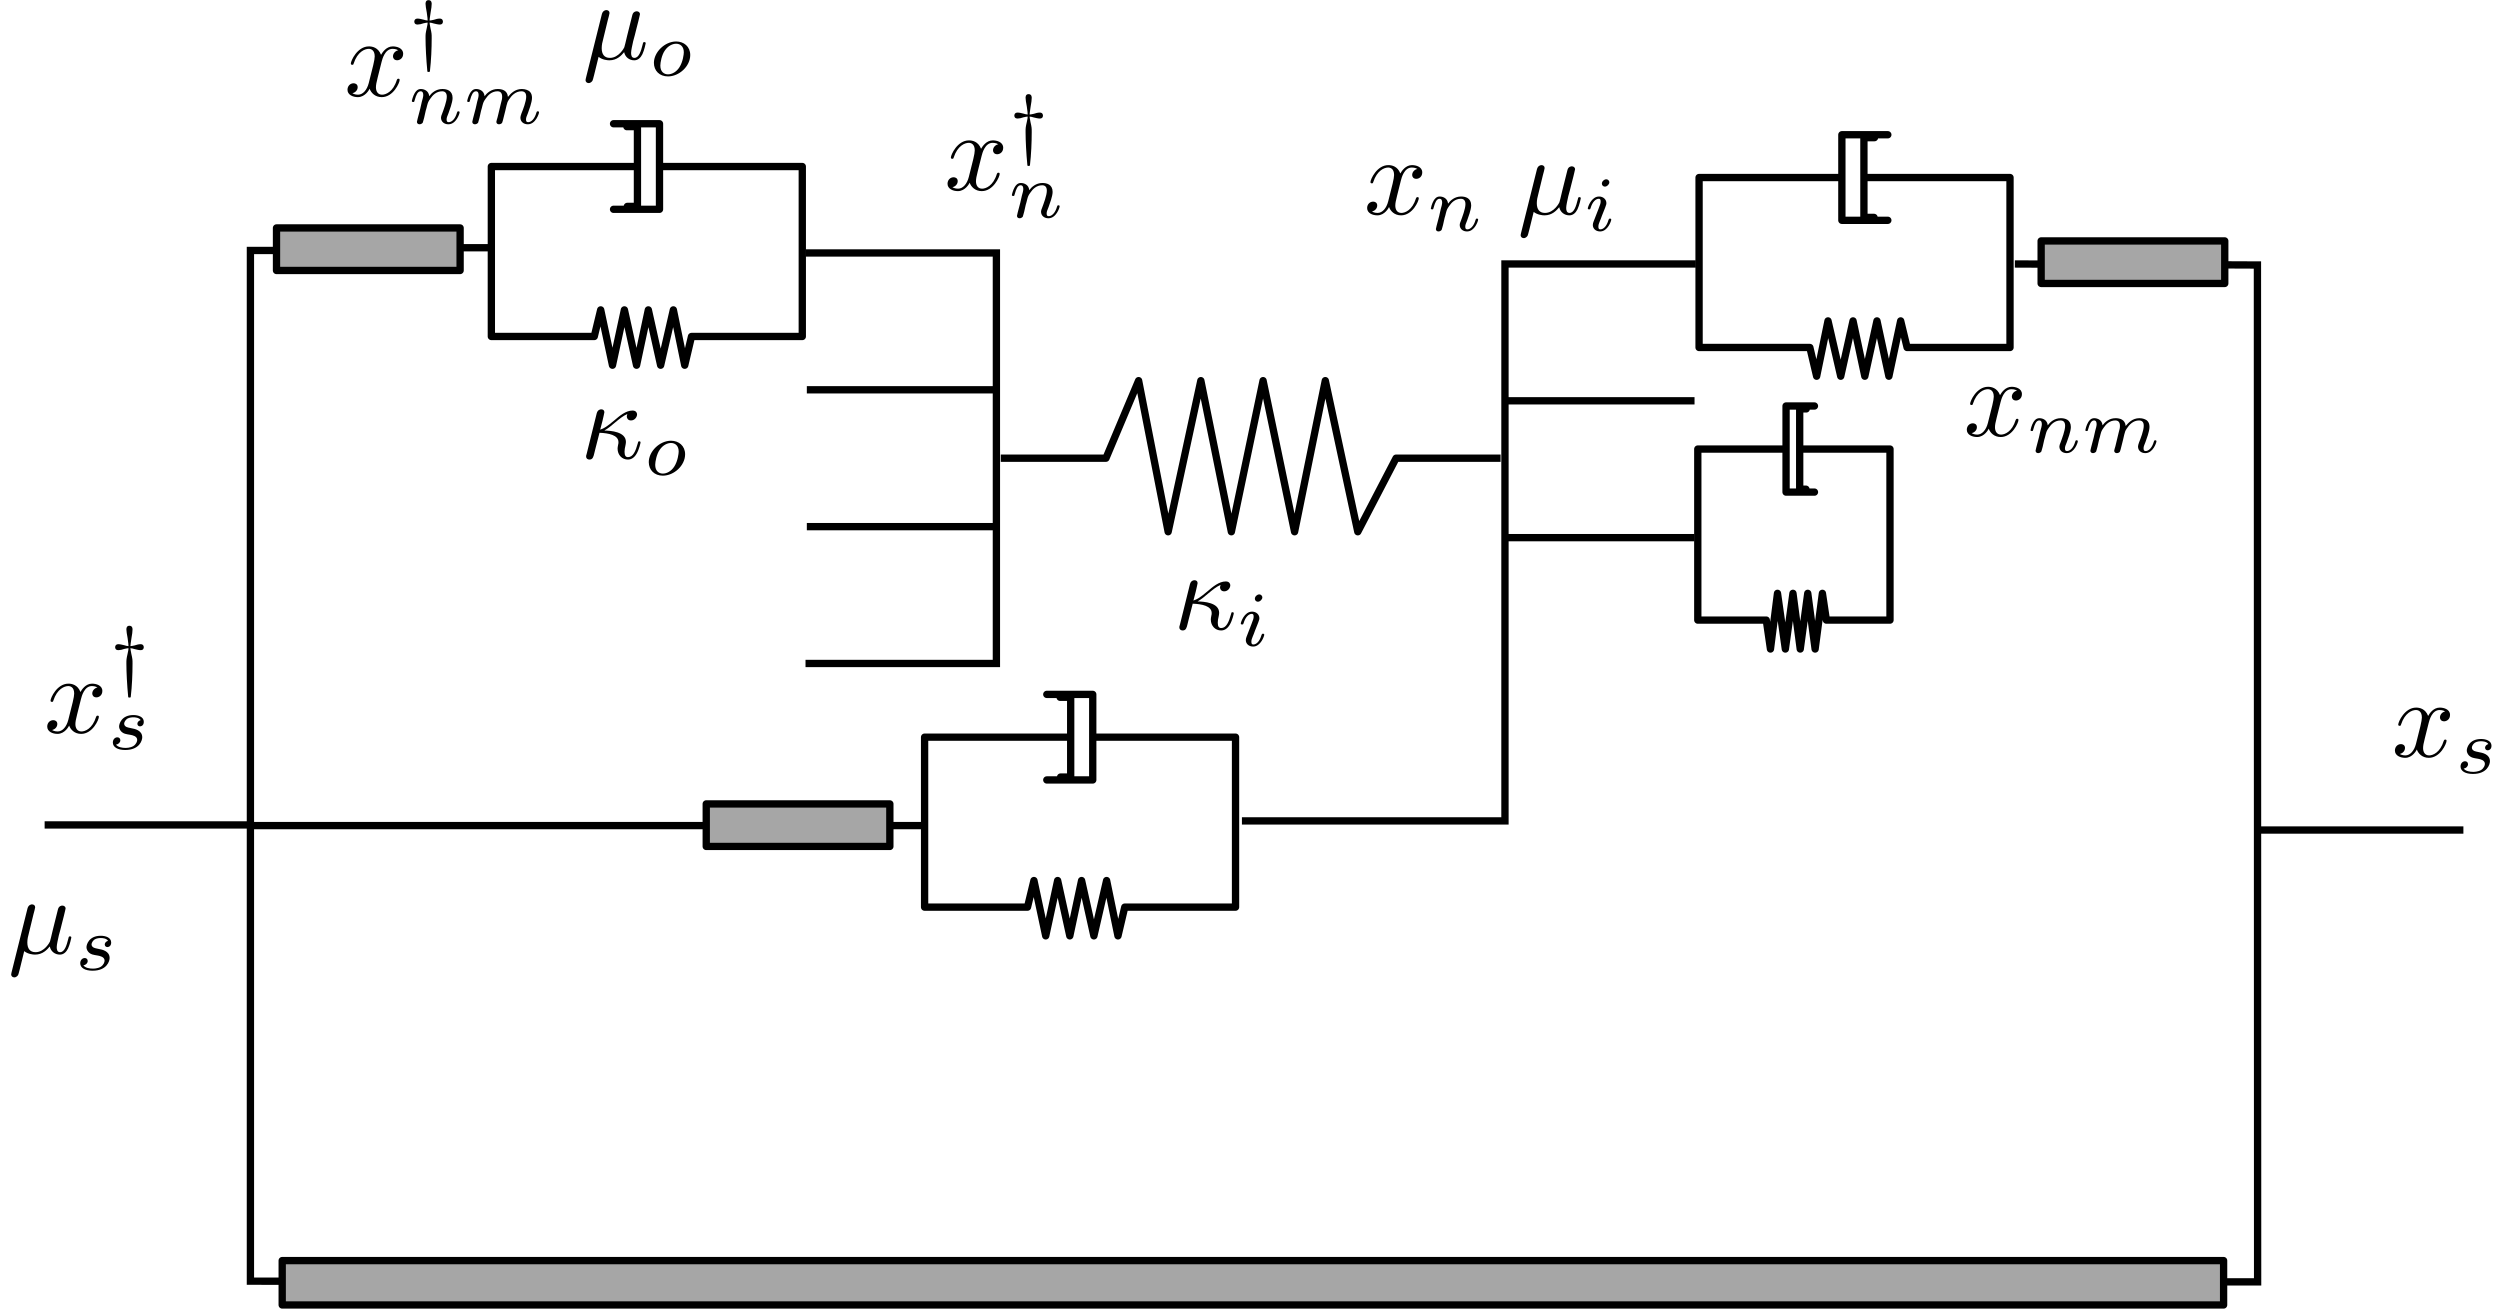 <?xml version="1.0" encoding="UTF-8" standalone="no"?>
<!-- Created with Inkscape (http://www.inkscape.org/) -->
<svg
   xmlns:ns0="http://www.iki.fi/pav/software/textext/"
   xmlns:dc="http://purl.org/dc/elements/1.1/"
   xmlns:cc="http://creativecommons.org/ns#"
   xmlns:rdf="http://www.w3.org/1999/02/22-rdf-syntax-ns#"
   xmlns:svg="http://www.w3.org/2000/svg"
   xmlns="http://www.w3.org/2000/svg"
   xmlns:xlink="http://www.w3.org/1999/xlink"
   xmlns:sodipodi="http://sodipodi.sourceforge.net/DTD/sodipodi-0.dtd"
   xmlns:inkscape="http://www.inkscape.org/namespaces/inkscape"
   width="682.943"
   height="357.485"
   id="svg2"
   sodipodi:version="0.32"
   inkscape:version="0.46"
   sodipodi:docname="model_meca.svg"
   inkscape:output_extension="org.inkscape.output.svg.inkscape"
   version="1.0"
   inkscape:export-filename="/home/guillaume/Desktop/figsd_sylvie/model_meca.png"
   inkscape:export-xdpi="300"
   inkscape:export-ydpi="300">
  <sodipodi:namedview
     id="base"
     pagecolor="#ffffff"
     bordercolor="#666666"
     borderopacity="1.0"
     inkscape:pageopacity="0.0"
     inkscape:pageshadow="2"
     inkscape:zoom="0.49497475"
     inkscape:cx="309.91559"
     inkscape:cy="224.37248"
     inkscape:document-units="px"
     inkscape:current-layer="textext-ee2df7d4-7"
     showgrid="false"
     inkscape:window-width="726"
     inkscape:window-height="680"
     inkscape:window-x="51"
     inkscape:window-y="27" />
  <defs
     id="defs4">
    <inkscape:perspective
       id="perspective10"
       inkscape:persp3d-origin="372.04724 : 350.78739 : 1"
       inkscape:vp_z="744.09448 : 526.18109 : 1"
       inkscape:vp_y="0 : 1000 : 0"
       inkscape:vp_x="0 : 526.18109 : 1"
       sodipodi:type="inkscape:persp3d" />
  </defs>
  <g
     id="layer1"
     inkscape:groupmode="layer"
     inkscape:label="Calque 1"
     transform="translate(-33.521,-8.973)">
    <path
       transform="matrix(0.789,0,0,0.789,7.519,46.522)"
       sodipodi:open="true"
       sodipodi:end="6.2849563"
       sodipodi:start="0.0017806811"
       d="M 62.857,238.815 A 13.571,13.571 0 1 1 62.857,238.815"
       sodipodi:ry="13.571428"
       sodipodi:rx="13.571428"
       sodipodi:cy="238.79076"
       sodipodi:cx="49.285713"
       id="path2383"
       style="fill:#000000;fill-opacity:1;stroke:none;stroke-width:2.533;stroke-linecap:round;stroke-linejoin:round;stroke-miterlimit:4;stroke-dasharray:none;stroke-dashoffset:0;stroke-opacity:1"
       sodipodi:type="arc" />
    <path
       id="path3155"
       d="M 45.714,234.326 L 101.429,234.326"
       style="fill:none;fill-rule:evenodd;stroke:#000000;stroke-width:2;stroke-linecap:butt;stroke-linejoin:miter;stroke-miterlimit:4;stroke-dasharray:none;stroke-opacity:1" />
    <path
       sodipodi:nodetypes="cccc"
       id="path3157"
       d="M 109.947,358.967 L 101.929,358.956 L 101.929,77.398 L 108.571,77.398"
       style="fill:none;fill-rule:evenodd;stroke:#000000;stroke-width:2;stroke-linecap:butt;stroke-linejoin:miter;stroke-miterlimit:4;stroke-dasharray:none;stroke-opacity:1" />
    <path
       sodipodi:nodetypes="cccccccccccccccccccccccc"
       d="M 213.97,54.464 L 252.688,54.464 L 252.688,100.893 L 222.424,100.893 L 220.573,108.742 L 217.466,93.628 L 213.993,108.742 L 210.63,93.628 L 207.413,108.742 L 204.092,93.628 L 200.834,108.742 L 197.616,93.628 L 195.859,100.893 L 167.748,100.893 L 167.748,54.464 L 207.368,54.464 M 201.13,42.777 L 213.679,42.777 L 213.679,66.15 L 201.13,66.15 M 204.769,43.567 L 207.655,43.567 L 207.655,65.36 L 204.894,65.36"
       style="fill:none;fill-rule:evenodd;stroke:#000000;stroke-width:2;stroke-linecap:round;stroke-linejoin:round;stroke-miterlimit:4;stroke-dasharray:none;stroke-opacity:1"
       id="path3159" />
    <path
       sodipodi:nodetypes="cccccccc"
       d="M 253.571,78.077 L 305.714,78.077 L 305.714,190.219 L 253.571,190.219 M 305.357,115.457 L 253.929,115.457 M 305.357,152.838 L 253.929,152.838"
       style="fill:none;fill-rule:evenodd;stroke:#000000;stroke-width:2;stroke-linecap:butt;stroke-linejoin:miter;stroke-miterlimit:4;stroke-dasharray:none;stroke-opacity:1"
       id="path3187" />
    <path
       sodipodi:nodetypes="cccccccccccc"
       id="path3198"
       d="M 306.911,134.14 L 335.641,134.14 L 344.562,112.958 L 352.631,154.235 L 361.563,112.958 L 369.901,154.235 L 378.563,112.958 L 387.17,154.235 L 395.564,112.958 L 404.44,154.235 L 414.893,134.14 L 443.448,134.14"
       style="fill:none;fill-rule:evenodd;stroke:#000000;stroke-width:2;stroke-linecap:butt;stroke-linejoin:round;stroke-miterlimit:4;stroke-dasharray:none;stroke-opacity:1" />
    <path
       sodipodi:nodetypes="cccccccccccccccccccccccc"
       d="M 536.387,57.47 L 497.669,57.47 L 497.669,103.9 L 527.933,103.9 L 529.784,111.749 L 532.891,96.635 L 536.364,111.749 L 539.727,96.635 L 542.944,111.749 L 546.266,96.635 L 549.523,111.749 L 552.741,96.635 L 554.498,103.9 L 582.609,103.9 L 582.609,57.47 L 542.99,57.47 M 549.228,45.784 L 536.678,45.784 L 536.678,69.157 L 549.228,69.157 M 545.588,46.574 L 542.702,46.574 L 542.702,68.367 L 545.463,68.367"
       style="fill:none;fill-rule:evenodd;stroke:#000000;stroke-width:2;stroke-linecap:round;stroke-linejoin:round;stroke-miterlimit:4;stroke-dasharray:none;stroke-opacity:1"
       id="path3200" />
    <path
       sodipodi:nodetypes="cccccccc"
       d="M 496.786,81.083 L 444.643,81.083 L 444.643,233.226 L 372.786,233.226 M 445,118.464 L 496.429,118.464 M 445,155.845 L 496.429,155.845"
       style="fill:none;fill-rule:evenodd;stroke:#000000;stroke-width:2;stroke-linecap:butt;stroke-linejoin:miter;stroke-miterlimit:4;stroke-dasharray:none;stroke-opacity:1"
       id="path3204" />
    <path
       sodipodi:nodetypes="cccccccccccccccccccccccc"
       d="M 332.323,210.352 L 371.041,210.352 L 371.041,256.781 L 340.777,256.781 L 338.926,264.63 L 335.82,249.517 L 332.347,264.63 L 328.983,249.517 L 325.767,264.63 L 322.445,249.517 L 319.187,264.63 L 315.969,249.517 L 314.212,256.781 L 286.101,256.781 L 286.101,210.352 L 325.721,210.352 M 319.483,198.665 L 332.033,198.665 L 332.033,222.038 L 319.483,222.038 M 323.122,199.455 L 326.009,199.455 L 326.009,221.248 L 323.248,221.248"
       style="fill:none;fill-rule:evenodd;stroke:#000000;stroke-width:2;stroke-linecap:round;stroke-linejoin:round;stroke-miterlimit:4;stroke-dasharray:none;stroke-opacity:1"
       id="path3206" />
    <path
       sodipodi:nodetypes="cc"
       id="path3208"
       d="M 285.714,234.505 L 101.714,234.505"
       style="fill:none;fill-rule:evenodd;stroke:#000000;stroke-width:2;stroke-linecap:butt;stroke-linejoin:miter;stroke-miterlimit:4;stroke-dasharray:none;stroke-opacity:1" />
    <path
       transform="matrix(-0.789,0,0,0.789,744.66,47.915)"
       sodipodi:open="true"
       sodipodi:end="6.2849563"
       sodipodi:start="0.0017806811"
       d="M 62.857,238.815 A 13.571,13.571 0 1 1 62.857,238.815"
       sodipodi:ry="13.571428"
       sodipodi:rx="13.571428"
       sodipodi:cy="238.79076"
       sodipodi:cx="49.285713"
       id="path3210"
       style="fill:#000000;fill-opacity:1;stroke:none;stroke-width:2.533;stroke-linecap:round;stroke-linejoin:round;stroke-miterlimit:4;stroke-dasharray:none;stroke-dashoffset:0;stroke-opacity:1"
       sodipodi:type="arc" />
    <path
       id="path3212"
       d="M 706.464,235.719 L 650.75,235.719"
       style="fill:none;fill-rule:evenodd;stroke:#000000;stroke-width:2;stroke-linecap:butt;stroke-linejoin:miter;stroke-miterlimit:4;stroke-dasharray:none;stroke-opacity:1" />
    <path
       sodipodi:nodetypes="cccc"
       d="M 640.929,359.148 L 650.25,359.148 L 650.199,81.366 L 583.929,81.083"
       style="fill:none;fill-rule:evenodd;stroke:#000000;stroke-width:2;stroke-linecap:butt;stroke-linejoin:miter;stroke-miterlimit:4;stroke-dasharray:none;stroke-opacity:1"
       id="path3202" />
    <rect
       y="353.337"
       x="110.612"
       height="12.122"
       width="530.345"
       id="rect3242"
       style="fill:#a6a6a6;fill-opacity:1;stroke:#000000;stroke-width:2;stroke-linecap:round;stroke-linejoin:round;stroke-miterlimit:4;stroke-dasharray:none;stroke-dashoffset:0;stroke-opacity:1" />
    <rect
       y="71.245"
       x="109.056"
       height="11.617"
       width="50.157"
       id="rect3244"
       style="fill:#a6a6a6;fill-opacity:1;stroke:#000000;stroke-width:2;stroke-linecap:round;stroke-linejoin:round;stroke-miterlimit:4;stroke-dasharray:none;stroke-dashoffset:0;stroke-opacity:1" />
    <path
       id="path3246"
       d="M 159.768,76.648 L 166.911,76.648"
       style="fill:none;fill-rule:evenodd;stroke:#000000;stroke-width:2;stroke-linecap:butt;stroke-linejoin:miter;stroke-miterlimit:4;stroke-dasharray:none;stroke-opacity:1" />
    <rect
       y="74.787"
       x="591.115"
       height="11.617"
       width="50.157"
       id="rect3249"
       style="fill:#a6a6a6;fill-opacity:1;stroke:#000000;stroke-width:2;stroke-linecap:round;stroke-linejoin:round;stroke-miterlimit:4;stroke-dasharray:none;stroke-dashoffset:0;stroke-opacity:1" />
    <rect
       y="228.583"
       x="226.45"
       height="11.617"
       width="50.157"
       id="rect3251"
       style="fill:#a6a6a6;fill-opacity:1;stroke:#000000;stroke-width:2;stroke-linecap:round;stroke-linejoin:round;stroke-miterlimit:4;stroke-dasharray:none;stroke-dashoffset:0;stroke-opacity:1" />
    <path
       sodipodi:nodetypes="cccccccccccccccccccccccc"
       d="M 521.252,131.644 L 497.319,131.644 L 497.319,178.371 L 516.026,178.371 L 517.171,186.27 L 519.091,171.06 L 521.238,186.27 L 523.317,171.06 L 525.305,186.27 L 527.358,171.06 L 529.372,186.27 L 531.361,171.06 L 532.448,178.371 L 549.824,178.371 L 549.824,131.644 L 525.333,131.644 M 529.189,119.883 L 521.432,119.883 L 521.432,143.405 L 529.189,143.405 M 526.94,120.677 L 525.156,120.677 L 525.156,142.61 L 526.862,142.61"
       style="fill:none;fill-rule:evenodd;stroke:#000000;stroke-width:2;stroke-linecap:round;stroke-linejoin:round;stroke-miterlimit:4;stroke-dasharray:none;stroke-opacity:1"
       id="path3253" />
    <g
       id="g2423"
       ns0:preamble=""
       ns0:text="$x_n$ $\\kappa$\n">
      <defs
         id="defs2425">
        <g
           id="g2427">
          <symbol
             id="textext-8457ec60-0"
             overflow="visible"
             style="overflow:visible">
            <path
               id="path2430"
               d=""
               style="stroke:none" />
          </symbol>
          <symbol
             id="textext-8457ec60-1"
             overflow="visible"
             style="overflow:visible">
            <path
               id="path2433"
               d="M 3.328,-3.016 C 3.391,-3.266 3.625,-4.188 4.312,-4.188 C 4.359,-4.188 4.609,-4.188 4.812,-4.062 C 4.531,-4 4.344,-3.766 4.344,-3.516 C 4.344,-3.359 4.453,-3.172 4.719,-3.172 C 4.938,-3.172 5.25,-3.344 5.25,-3.75 C 5.25,-4.266 4.672,-4.406 4.328,-4.406 C 3.75,-4.406 3.406,-3.875 3.281,-3.656 C 3.031,-4.312 2.5,-4.406 2.203,-4.406 C 1.172,-4.406 0.594,-3.125 0.594,-2.875 C 0.594,-2.766 0.703,-2.766 0.719,-2.766 C 0.797,-2.766 0.828,-2.797 0.844,-2.875 C 1.188,-3.938 1.844,-4.188 2.188,-4.188 C 2.375,-4.188 2.719,-4.094 2.719,-3.516 C 2.719,-3.203 2.547,-2.547 2.188,-1.141 C 2.031,-0.531 1.672,-0.109 1.234,-0.109 C 1.172,-0.109 0.953,-0.109 0.734,-0.234 C 0.984,-0.297 1.203,-0.5 1.203,-0.781 C 1.203,-1.047 0.984,-1.125 0.844,-1.125 C 0.531,-1.125 0.297,-0.875 0.297,-0.547 C 0.297,-0.094 0.781,0.109 1.219,0.109 C 1.891,0.109 2.25,-0.594 2.266,-0.641 C 2.391,-0.281 2.75,0.109 3.344,0.109 C 4.375,0.109 4.938,-1.172 4.938,-1.422 C 4.938,-1.531 4.859,-1.531 4.828,-1.531 C 4.734,-1.531 4.719,-1.484 4.688,-1.422 C 4.359,-0.344 3.688,-0.109 3.375,-0.109 C 2.984,-0.109 2.828,-0.422 2.828,-0.766 C 2.828,-0.984 2.875,-1.203 2.984,-1.641 L 3.328,-3.016 z"
               style="stroke:none" />
          </symbol>
          <symbol
             id="textext-8457ec60-2"
             overflow="visible"
             style="overflow:visible">
            <path
               id="path2436"
               d="M 0.594,-0.391 C 0.547,-0.25 0.547,-0.234 0.547,-0.156 C 0.547,0.016 0.688,0.109 0.844,0.109 C 1.141,0.109 1.203,-0.125 1.281,-0.453 C 1.375,-0.812 1.312,-0.625 1.75,-2.297 C 2.578,-2.266 3.453,-2.094 3.453,-1.453 C 3.453,-1.375 3.453,-1.328 3.422,-1.219 C 3.391,-1.062 3.375,-0.953 3.375,-0.875 C 3.375,-0.297 3.781,0.109 4.297,0.109 C 4.609,0.109 4.875,-0.062 5.078,-0.406 C 5.328,-0.828 5.438,-1.406 5.438,-1.422 C 5.438,-1.531 5.359,-1.531 5.328,-1.531 C 5.219,-1.531 5.219,-1.484 5.188,-1.344 C 5,-0.656 4.766,-0.109 4.312,-0.109 C 4.109,-0.109 4,-0.234 4,-0.594 C 4,-0.734 4.031,-0.984 4.078,-1.141 C 4.094,-1.234 4.125,-1.359 4.125,-1.469 C 4.125,-2.406 2.75,-2.484 2.188,-2.5 C 2.516,-2.688 2.844,-2.953 3.109,-3.188 C 3.562,-3.562 3.859,-3.812 4.25,-3.984 C 4.234,-3.922 4.203,-3.812 4.203,-3.766 C 4.203,-3.641 4.281,-3.406 4.578,-3.406 C 4.906,-3.406 5.125,-3.703 5.125,-3.953 C 5.125,-4.031 5.078,-4.297 4.719,-4.297 C 4.109,-4.297 3.531,-3.797 3.094,-3.422 C 2.406,-2.844 2.172,-2.703 1.812,-2.578 C 1.844,-2.688 1.969,-3.188 2.016,-3.359 C 2.078,-3.625 2.188,-4.094 2.188,-4.141 C 2.188,-4.312 2.078,-4.406 1.906,-4.406 C 1.875,-4.406 1.594,-4.406 1.5,-4.047 L 0.594,-0.391 z"
               style="stroke:none" />
          </symbol>
          <symbol
             id="textext-8457ec60-3"
             overflow="visible"
             style="overflow:visible">
            <path
               id="path2439"
               d=""
               style="stroke:none" />
          </symbol>
          <symbol
             id="textext-8457ec60-4"
             overflow="visible"
             style="overflow:visible">
            <path
               id="path2442"
               d="M 0.844,-0.438 C 0.828,-0.344 0.781,-0.172 0.781,-0.156 C 0.781,0 0.906,0.062 1.016,0.062 C 1.141,0.062 1.25,-0.016 1.297,-0.078 C 1.328,-0.141 1.375,-0.375 1.422,-0.516 C 1.453,-0.641 1.531,-0.969 1.562,-1.141 C 1.609,-1.297 1.656,-1.453 1.688,-1.609 C 1.766,-1.891 1.781,-1.953 1.984,-2.234 C 2.172,-2.516 2.5,-2.875 3.031,-2.875 C 3.422,-2.875 3.438,-2.516 3.438,-2.391 C 3.438,-1.969 3.141,-1.203 3.031,-0.906 C 2.953,-0.703 2.922,-0.641 2.922,-0.531 C 2.922,-0.156 3.219,0.062 3.578,0.062 C 4.281,0.062 4.578,-0.891 4.578,-1 C 4.578,-1.094 4.5,-1.094 4.469,-1.094 C 4.375,-1.094 4.375,-1.047 4.344,-0.969 C 4.188,-0.406 3.875,-0.125 3.609,-0.125 C 3.453,-0.125 3.422,-0.219 3.422,-0.375 C 3.422,-0.531 3.469,-0.625 3.594,-0.938 C 3.672,-1.156 3.953,-1.891 3.953,-2.281 C 3.953,-2.953 3.422,-3.078 3.047,-3.078 C 2.469,-3.078 2.078,-2.719 1.875,-2.438 C 1.828,-2.922 1.422,-3.078 1.125,-3.078 C 0.828,-3.078 0.672,-2.859 0.578,-2.703 C 0.422,-2.438 0.328,-2.047 0.328,-2 C 0.328,-1.922 0.422,-1.922 0.453,-1.922 C 0.547,-1.922 0.547,-1.938 0.594,-2.125 C 0.703,-2.531 0.844,-2.875 1.109,-2.875 C 1.297,-2.875 1.344,-2.719 1.344,-2.531 C 1.344,-2.406 1.281,-2.141 1.219,-1.953 C 1.172,-1.766 1.109,-1.484 1.078,-1.328 L 0.844,-0.438 z"
               style="stroke:none" />
          </symbol>
        </g>
      </defs>
      <g
         id="textext-8457ec60-5">
        <g
           transform="matrix(5,0,0,5,-1017.143,-205.714)"
           ns0:text="$x_n$ $x_{nm}$ $\\mu_i$ $\\mu_{o}$ $\\kappa_o$ $x_s$ $\\mu_s$ $\\kappa_i$"
           ns0:preamble=""
           id="g2539">
          <defs
             id="defs2541">
            <g
               id="g2543">
              <symbol
                 style="overflow:visible"
                 overflow="visible"
                 id="textext-351924a9-0">
                <path
                   style="stroke:none"
                   d=""
                   id="path2546" />
              </symbol>
              <symbol
                 style="overflow:visible"
                 overflow="visible"
                 id="textext-351924a9-1">
                <path
                   style="stroke:none"
                   d="M 3.328,-3.016 C 3.391,-3.266 3.625,-4.188 4.312,-4.188 C 4.359,-4.188 4.609,-4.188 4.812,-4.062 C 4.531,-4 4.344,-3.766 4.344,-3.516 C 4.344,-3.359 4.453,-3.172 4.719,-3.172 C 4.938,-3.172 5.25,-3.344 5.25,-3.75 C 5.25,-4.266 4.672,-4.406 4.328,-4.406 C 3.75,-4.406 3.406,-3.875 3.281,-3.656 C 3.031,-4.312 2.5,-4.406 2.203,-4.406 C 1.172,-4.406 0.594,-3.125 0.594,-2.875 C 0.594,-2.766 0.703,-2.766 0.719,-2.766 C 0.797,-2.766 0.828,-2.797 0.844,-2.875 C 1.188,-3.938 1.844,-4.188 2.188,-4.188 C 2.375,-4.188 2.719,-4.094 2.719,-3.516 C 2.719,-3.203 2.547,-2.547 2.188,-1.141 C 2.031,-0.531 1.672,-0.109 1.234,-0.109 C 1.172,-0.109 0.953,-0.109 0.734,-0.234 C 0.984,-0.297 1.203,-0.5 1.203,-0.781 C 1.203,-1.047 0.984,-1.125 0.844,-1.125 C 0.531,-1.125 0.297,-0.875 0.297,-0.547 C 0.297,-0.094 0.781,0.109 1.219,0.109 C 1.891,0.109 2.25,-0.594 2.266,-0.641 C 2.391,-0.281 2.75,0.109 3.344,0.109 C 4.375,0.109 4.938,-1.172 4.938,-1.422 C 4.938,-1.531 4.859,-1.531 4.828,-1.531 C 4.734,-1.531 4.719,-1.484 4.688,-1.422 C 4.359,-0.344 3.688,-0.109 3.375,-0.109 C 2.984,-0.109 2.828,-0.422 2.828,-0.766 C 2.828,-0.984 2.875,-1.203 2.984,-1.641 L 3.328,-3.016 z"
                   id="path2549" />
              </symbol>
              <symbol
                 style="overflow:visible"
                 overflow="visible"
                 id="textext-351924a9-2">
                <path
                   style="stroke:none"
                   d="M 2.297,-3.5 C 2.359,-3.703 2.453,-4.094 2.453,-4.141 C 2.453,-4.312 2.328,-4.406 2.156,-4.406 C 2.141,-4.406 1.859,-4.391 1.766,-4.047 L 0.328,1.719 C 0.297,1.844 0.297,1.859 0.297,1.891 C 0.297,2.031 0.406,2.156 0.578,2.156 C 0.781,2.156 0.906,1.969 0.922,1.938 C 0.969,1.859 1.094,1.328 1.469,-0.203 C 1.797,0.062 2.25,0.109 2.438,0.109 C 3.141,0.109 3.531,-0.344 3.766,-0.625 C 3.859,-0.172 4.234,0.109 4.672,0.109 C 5.016,0.109 5.25,-0.125 5.406,-0.438 C 5.578,-0.797 5.703,-1.406 5.703,-1.422 C 5.703,-1.531 5.609,-1.531 5.578,-1.531 C 5.484,-1.531 5.469,-1.484 5.438,-1.344 C 5.281,-0.703 5.094,-0.109 4.688,-0.109 C 4.422,-0.109 4.391,-0.375 4.391,-0.562 C 4.391,-0.781 4.5,-1.25 4.578,-1.609 C 4.672,-1.969 4.781,-2.328 4.859,-2.688 C 4.891,-2.828 5,-3.203 5.031,-3.359 C 5.078,-3.594 5.188,-3.969 5.188,-4.031 C 5.188,-4.203 5.047,-4.297 4.891,-4.297 C 4.844,-4.297 4.578,-4.281 4.5,-3.953 C 4.375,-3.453 4.188,-2.703 4.031,-2.078 C 3.922,-1.578 3.812,-1.172 3.781,-1.062 C 3.766,-1.016 3.297,-0.109 2.484,-0.109 C 1.984,-0.109 1.75,-0.438 1.75,-0.984 C 1.75,-1.266 1.812,-1.547 1.891,-1.828 L 2.297,-3.5 z"
                   id="path2552" />
              </symbol>
              <symbol
                 style="overflow:visible"
                 overflow="visible"
                 id="textext-351924a9-3">
                <path
                   style="stroke:none"
                   d="M 0.594,-0.391 C 0.547,-0.25 0.547,-0.234 0.547,-0.156 C 0.547,0.016 0.688,0.109 0.844,0.109 C 1.141,0.109 1.203,-0.125 1.281,-0.453 C 1.375,-0.812 1.312,-0.625 1.75,-2.297 C 2.578,-2.266 3.453,-2.094 3.453,-1.453 C 3.453,-1.375 3.453,-1.328 3.422,-1.219 C 3.391,-1.062 3.375,-0.953 3.375,-0.875 C 3.375,-0.297 3.781,0.109 4.297,0.109 C 4.609,0.109 4.875,-0.062 5.078,-0.406 C 5.328,-0.828 5.438,-1.406 5.438,-1.422 C 5.438,-1.531 5.359,-1.531 5.328,-1.531 C 5.219,-1.531 5.219,-1.484 5.188,-1.344 C 5,-0.656 4.766,-0.109 4.312,-0.109 C 4.109,-0.109 4,-0.234 4,-0.594 C 4,-0.734 4.031,-0.984 4.078,-1.141 C 4.094,-1.234 4.125,-1.359 4.125,-1.469 C 4.125,-2.406 2.75,-2.484 2.188,-2.5 C 2.516,-2.688 2.844,-2.953 3.109,-3.188 C 3.562,-3.562 3.859,-3.812 4.25,-3.984 C 4.234,-3.922 4.203,-3.812 4.203,-3.766 C 4.203,-3.641 4.281,-3.406 4.578,-3.406 C 4.906,-3.406 5.125,-3.703 5.125,-3.953 C 5.125,-4.031 5.078,-4.297 4.719,-4.297 C 4.109,-4.297 3.531,-3.797 3.094,-3.422 C 2.406,-2.844 2.172,-2.703 1.812,-2.578 C 1.844,-2.688 1.969,-3.188 2.016,-3.359 C 2.078,-3.625 2.188,-4.094 2.188,-4.141 C 2.188,-4.312 2.078,-4.406 1.906,-4.406 C 1.875,-4.406 1.594,-4.406 1.5,-4.047 L 0.594,-0.391 z"
                   id="path2555" />
              </symbol>
              <symbol
                 style="overflow:visible"
                 overflow="visible"
                 id="textext-351924a9-4">
                <path
                   style="stroke:none"
                   d=""
                   id="path2558" />
              </symbol>
              <symbol
                 style="overflow:visible"
                 overflow="visible"
                 id="textext-351924a9-5">
                <path
                   style="stroke:none"
                   d="M 0.844,-0.438 C 0.828,-0.344 0.781,-0.172 0.781,-0.156 C 0.781,0 0.906,0.062 1.016,0.062 C 1.141,0.062 1.25,-0.016 1.297,-0.078 C 1.328,-0.141 1.375,-0.375 1.422,-0.516 C 1.453,-0.641 1.531,-0.969 1.562,-1.141 C 1.609,-1.297 1.656,-1.453 1.688,-1.609 C 1.766,-1.891 1.781,-1.953 1.984,-2.234 C 2.172,-2.516 2.5,-2.875 3.031,-2.875 C 3.422,-2.875 3.438,-2.516 3.438,-2.391 C 3.438,-1.969 3.141,-1.203 3.031,-0.906 C 2.953,-0.703 2.922,-0.641 2.922,-0.531 C 2.922,-0.156 3.219,0.062 3.578,0.062 C 4.281,0.062 4.578,-0.891 4.578,-1 C 4.578,-1.094 4.5,-1.094 4.469,-1.094 C 4.375,-1.094 4.375,-1.047 4.344,-0.969 C 4.188,-0.406 3.875,-0.125 3.609,-0.125 C 3.453,-0.125 3.422,-0.219 3.422,-0.375 C 3.422,-0.531 3.469,-0.625 3.594,-0.938 C 3.672,-1.156 3.953,-1.891 3.953,-2.281 C 3.953,-2.953 3.422,-3.078 3.047,-3.078 C 2.469,-3.078 2.078,-2.719 1.875,-2.438 C 1.828,-2.922 1.422,-3.078 1.125,-3.078 C 0.828,-3.078 0.672,-2.859 0.578,-2.703 C 0.422,-2.438 0.328,-2.047 0.328,-2 C 0.328,-1.922 0.422,-1.922 0.453,-1.922 C 0.547,-1.922 0.547,-1.938 0.594,-2.125 C 0.703,-2.531 0.844,-2.875 1.109,-2.875 C 1.297,-2.875 1.344,-2.719 1.344,-2.531 C 1.344,-2.406 1.281,-2.141 1.219,-1.953 C 1.172,-1.766 1.109,-1.484 1.078,-1.328 L 0.844,-0.438 z"
                   id="path2561" />
              </symbol>
              <symbol
                 style="overflow:visible"
                 overflow="visible"
                 id="textext-351924a9-6">
                <path
                   style="stroke:none"
                   d="M 3.031,-0.562 C 2.984,-0.422 2.922,-0.188 2.922,-0.156 C 2.922,0 3.047,0.062 3.156,0.062 C 3.297,0.062 3.406,-0.016 3.438,-0.078 C 3.469,-0.141 3.531,-0.375 3.562,-0.516 C 3.594,-0.641 3.672,-0.969 3.719,-1.141 C 3.75,-1.297 3.797,-1.453 3.828,-1.609 C 3.906,-1.906 3.906,-1.922 4.047,-2.141 C 4.266,-2.484 4.625,-2.875 5.156,-2.875 C 5.547,-2.875 5.578,-2.562 5.578,-2.391 C 5.578,-1.969 5.281,-1.203 5.156,-0.906 C 5.094,-0.703 5.062,-0.641 5.062,-0.531 C 5.062,-0.156 5.359,0.062 5.719,0.062 C 6.422,0.062 6.719,-0.891 6.719,-1 C 6.719,-1.094 6.641,-1.094 6.609,-1.094 C 6.516,-1.094 6.516,-1.047 6.484,-0.969 C 6.328,-0.406 6.016,-0.125 5.75,-0.125 C 5.594,-0.125 5.562,-0.219 5.562,-0.375 C 5.562,-0.531 5.609,-0.625 5.734,-0.938 C 5.812,-1.156 6.094,-1.891 6.094,-2.281 C 6.094,-2.391 6.094,-2.688 5.844,-2.891 C 5.719,-2.969 5.516,-3.078 5.188,-3.078 C 4.562,-3.078 4.188,-2.656 3.953,-2.375 C 3.906,-2.969 3.406,-3.078 3.047,-3.078 C 2.469,-3.078 2.078,-2.719 1.875,-2.438 C 1.828,-2.922 1.422,-3.078 1.125,-3.078 C 0.828,-3.078 0.672,-2.859 0.578,-2.703 C 0.422,-2.438 0.328,-2.047 0.328,-2 C 0.328,-1.922 0.422,-1.922 0.453,-1.922 C 0.547,-1.922 0.547,-1.938 0.594,-2.125 C 0.703,-2.531 0.844,-2.875 1.109,-2.875 C 1.297,-2.875 1.344,-2.719 1.344,-2.531 C 1.344,-2.406 1.281,-2.141 1.219,-1.953 C 1.172,-1.766 1.109,-1.484 1.078,-1.328 L 0.844,-0.438 C 0.828,-0.344 0.781,-0.172 0.781,-0.156 C 0.781,0 0.906,0.062 1.016,0.062 C 1.141,0.062 1.25,-0.016 1.297,-0.078 C 1.328,-0.141 1.375,-0.375 1.422,-0.516 C 1.453,-0.641 1.531,-0.969 1.562,-1.141 C 1.609,-1.297 1.656,-1.453 1.688,-1.609 C 1.766,-1.891 1.781,-1.953 1.984,-2.234 C 2.172,-2.516 2.5,-2.875 3.031,-2.875 C 3.422,-2.875 3.438,-2.516 3.438,-2.391 C 3.438,-2.219 3.422,-2.125 3.312,-1.734 L 3.031,-0.562 z"
                   id="path2564" />
              </symbol>
              <symbol
                 style="overflow:visible"
                 overflow="visible"
                 id="textext-351924a9-7">
                <path
                   style="stroke:none"
                   d="M 2.266,-4.359 C 2.266,-4.469 2.172,-4.625 1.984,-4.625 C 1.797,-4.625 1.594,-4.438 1.594,-4.234 C 1.594,-4.125 1.672,-3.969 1.875,-3.969 C 2.062,-3.969 2.266,-4.172 2.266,-4.359 z M 0.844,-0.812 C 0.812,-0.719 0.781,-0.641 0.781,-0.516 C 0.781,-0.188 1.047,0.062 1.438,0.062 C 2.125,0.062 2.438,-0.891 2.438,-1 C 2.438,-1.094 2.344,-1.094 2.328,-1.094 C 2.234,-1.094 2.219,-1.047 2.188,-0.969 C 2.031,-0.406 1.734,-0.125 1.453,-0.125 C 1.312,-0.125 1.281,-0.219 1.281,-0.375 C 1.281,-0.531 1.328,-0.656 1.391,-0.812 C 1.469,-1 1.547,-1.188 1.609,-1.375 C 1.672,-1.547 1.938,-2.172 1.953,-2.266 C 1.984,-2.328 2,-2.406 2,-2.484 C 2,-2.812 1.719,-3.078 1.344,-3.078 C 0.641,-3.078 0.328,-2.125 0.328,-2 C 0.328,-1.922 0.422,-1.922 0.453,-1.922 C 0.547,-1.922 0.547,-1.953 0.578,-2.031 C 0.75,-2.625 1.062,-2.875 1.312,-2.875 C 1.422,-2.875 1.484,-2.828 1.484,-2.641 C 1.484,-2.469 1.453,-2.375 1.281,-1.938 L 0.844,-0.812 z"
                   id="path2567" />
              </symbol>
              <symbol
                 style="overflow:visible"
                 overflow="visible"
                 id="textext-351924a9-8">
                <path
                   style="stroke:none"
                   d="M 3.703,-1.859 C 3.703,-2.625 3.125,-3.078 2.438,-3.078 C 1.406,-3.078 0.438,-2.109 0.438,-1.156 C 0.438,-0.453 0.938,0.062 1.703,0.062 C 2.703,0.062 3.703,-0.844 3.703,-1.859 z M 1.703,-0.125 C 1.359,-0.125 1.016,-0.344 1.016,-0.906 C 1.016,-1.188 1.141,-1.875 1.422,-2.266 C 1.719,-2.703 2.125,-2.875 2.438,-2.875 C 2.812,-2.875 3.125,-2.625 3.125,-2.109 C 3.125,-1.938 3.047,-1.25 2.734,-0.766 C 2.469,-0.344 2.062,-0.125 1.703,-0.125 z"
                   id="path2570" />
              </symbol>
              <symbol
                 style="overflow:visible"
                 overflow="visible"
                 id="textext-351924a9-9">
                <path
                   style="stroke:none"
                   d="M 3,-2.625 C 2.828,-2.578 2.703,-2.438 2.703,-2.297 C 2.703,-2.125 2.844,-2.062 2.938,-2.062 C 3.016,-2.062 3.281,-2.109 3.281,-2.469 C 3.281,-2.922 2.781,-3.078 2.344,-3.078 C 1.266,-3.078 1.062,-2.266 1.062,-2.062 C 1.062,-1.797 1.219,-1.625 1.312,-1.547 C 1.484,-1.406 1.609,-1.375 2.094,-1.297 C 2.25,-1.266 2.688,-1.188 2.688,-0.844 C 2.688,-0.719 2.609,-0.453 2.328,-0.281 C 2.047,-0.125 1.703,-0.125 1.625,-0.125 C 1.344,-0.125 0.953,-0.188 0.781,-0.422 C 1.016,-0.453 1.172,-0.625 1.172,-0.812 C 1.172,-0.984 1.047,-1.078 0.906,-1.078 C 0.703,-1.078 0.5,-0.906 0.5,-0.609 C 0.5,-0.188 0.938,0.062 1.609,0.062 C 2.906,0.062 3.141,-0.812 3.141,-1.078 C 3.141,-1.719 2.438,-1.844 2.172,-1.891 C 2.109,-1.906 1.938,-1.938 1.891,-1.953 C 1.641,-2 1.516,-2.141 1.516,-2.297 C 1.516,-2.453 1.641,-2.641 1.797,-2.75 C 1.984,-2.859 2.219,-2.875 2.344,-2.875 C 2.484,-2.875 2.844,-2.859 3,-2.625 z"
                   id="path2573" />
              </symbol>
            </g>
          </defs>
          <g
             transform="matrix(0.608,0,0,0.608,87.665,51.079)"
             id="textext-351924a9-10">
            <g
               transform="translate(-7.973,0.282)"
               id="g2736">
              <g
                 id="g2576"
                 style="fill:#000000;fill-opacity:1"
                 transform="translate(108.523,-129.195)">
                <use
                   id="use2578"
                   y="134.765"
                   x="223.432"
                   xlink:href="#textext-351924a9-1"
                   width="744.094"
                   height="1052.362" />
              </g>
              <g
                 id="g2580"
                 style="fill:#000000;fill-opacity:1"
                 transform="translate(108.523,-129.195)">
                <use
                   id="use2582"
                   y="136.259"
                   x="229.126"
                   xlink:href="#textext-351924a9-5"
                   width="744.094"
                   height="1052.362" />
              </g>
            </g>
            <g
               transform="translate(140,-108.993)"
               id="g2766">
              <g
                 id="g2584"
                 style="fill:#000000;fill-opacity:1">
                <use
                   id="use2586"
                   y="134.765"
                   x="237.87"
                   xlink:href="#textext-351924a9-1"
                   width="744.094"
                   height="1052.362" />
              </g>
              <g
                 id="g2588"
                 style="fill:#000000;fill-opacity:1">
                <use
                   id="use2590"
                   y="136.259"
                   x="243.564"
                   xlink:href="#textext-351924a9-5"
                   width="744.094"
                   height="1052.362" />
                <use
                   id="use2592"
                   y="136.259"
                   x="248.489"
                   xlink:href="#textext-351924a9-6"
                   width="744.094"
                   height="1052.362" />
              </g>
            </g>
            <g
               transform="translate(-3.986,8.969)"
               id="g2742">
              <g
                 id="g2594"
                 style="fill:#000000;fill-opacity:1"
                 transform="translate(82.385,-137.882)">
                <use
                   id="use2596"
                   y="134.765"
                   x="259.377"
                   xlink:href="#textext-351924a9-2"
                   width="744.094"
                   height="1052.362" />
              </g>
              <g
                 id="g2598"
                 style="fill:#000000;fill-opacity:1"
                 transform="translate(82.385,-137.882)">
                <use
                   id="use2600"
                   y="136.259"
                   x="265.38"
                   xlink:href="#textext-351924a9-7"
                   width="744.094"
                   height="1052.362" />
              </g>
            </g>
            <g
               transform="translate(-18.271,-142.845)"
               id="g2748">
              <g
                 id="g2602"
                 style="fill:#000000;fill-opacity:1">
                <use
                   id="use2604"
                   y="134.765"
                   x="272.018"
                   xlink:href="#textext-351924a9-2"
                   width="744.094"
                   height="1052.362" />
              </g>
              <g
                 id="g2606"
                 style="fill:#000000;fill-opacity:1">
                <use
                   id="use2608"
                   y="136.259"
                   x="278.021"
                   xlink:href="#textext-351924a9-8"
                   width="744.094"
                   height="1052.362" />
              </g>
            </g>
            <g
               transform="translate(-32.223,-106.968)"
               id="g2754">
              <g
                 id="g2610"
                 style="fill:#000000;fill-opacity:1">
                <use
                   id="use2612"
                   y="134.765"
                   x="285.772"
                   xlink:href="#textext-351924a9-3"
                   width="744.094"
                   height="1052.362" />
              </g>
              <g
                 id="g2614"
                 style="fill:#000000;fill-opacity:1">
                <use
                   id="use2616"
                   y="136.259"
                   x="291.512"
                   xlink:href="#textext-351924a9-8"
                   width="744.094"
                   height="1052.362" />
              </g>
            </g>
            <g
               transform="translate(117.076,-80.165)"
               id="g2760">
              <g
                 id="g2618"
                 style="fill:#000000;fill-opacity:1">
                <use
                   id="use2620"
                   y="134.765"
                   x="299.264"
                   xlink:href="#textext-351924a9-1"
                   width="744.094"
                   height="1052.362" />
              </g>
              <g
                 id="g2622"
                 style="fill:#000000;fill-opacity:1">
                <use
                   id="use2624"
                   y="136.259"
                   x="304.958"
                   xlink:href="#textext-351924a9-9"
                   width="744.094"
                   height="1052.362" />
              </g>
            </g>
            <g
               transform="translate(-110.403,-62.483)"
               id="g2779">
              <g
                 id="g2626"
                 style="fill:#000000;fill-opacity:1">
                <use
                   id="use2628"
                   y="134.765"
                   x="312.537"
                   xlink:href="#textext-351924a9-2"
                   width="744.094"
                   height="1052.362" />
              </g>
              <g
                 id="g2630"
                 style="fill:#000000;fill-opacity:1">
                <use
                   id="use2632"
                   y="136.259"
                   x="318.54"
                   xlink:href="#textext-351924a9-9"
                   width="744.094"
                   height="1052.362" />
              </g>
            </g>
            <g
               transform="translate(-19.262,-91.611)"
               id="g2773">
              <g
                 id="g2634"
                 style="fill:#000000;fill-opacity:1">
                <use
                   id="use2636"
                   y="134.765"
                   x="326.119"
                   xlink:href="#textext-351924a9-3"
                   width="744.094"
                   height="1052.362" />
              </g>
              <g
                 id="g2638"
                 style="fill:#000000;fill-opacity:1">
                <use
                   id="use2640"
                   y="136.259"
                   x="331.859"
                   xlink:href="#textext-351924a9-7"
                   width="744.094"
                   height="1052.362" />
              </g>
            </g>
            <g
               id="g2889"
               ns0:preamble=""
               ns0:text="$x_n^{\\dagger}$ $x_{nm}^{\\dagger}$"
               transform="matrix(1.01,0,0,1.01,7.612,-46.897)">
              <defs
                 id="defs2891">
                <g
                   id="g2893">
                  <symbol
                     id="textext-ee2df7d4-0"
                     overflow="visible"
                     style="overflow:visible">
                    <path
                       id="path2896"
                       d=""
                       style="stroke:none" />
                  </symbol>
                  <symbol
                     id="textext-ee2df7d4-1"
                     overflow="visible"
                     style="overflow:visible">
                    <path
                       id="path2899"
                       d="M 3.328,-3.016 C 3.391,-3.266 3.625,-4.188 4.312,-4.188 C 4.359,-4.188 4.609,-4.188 4.812,-4.062 C 4.531,-4 4.344,-3.766 4.344,-3.516 C 4.344,-3.359 4.453,-3.172 4.719,-3.172 C 4.938,-3.172 5.25,-3.344 5.25,-3.75 C 5.25,-4.266 4.672,-4.406 4.328,-4.406 C 3.75,-4.406 3.406,-3.875 3.281,-3.656 C 3.031,-4.312 2.5,-4.406 2.203,-4.406 C 1.172,-4.406 0.594,-3.125 0.594,-2.875 C 0.594,-2.766 0.703,-2.766 0.719,-2.766 C 0.797,-2.766 0.828,-2.797 0.844,-2.875 C 1.188,-3.938 1.844,-4.188 2.188,-4.188 C 2.375,-4.188 2.719,-4.094 2.719,-3.516 C 2.719,-3.203 2.547,-2.547 2.188,-1.141 C 2.031,-0.531 1.672,-0.109 1.234,-0.109 C 1.172,-0.109 0.953,-0.109 0.734,-0.234 C 0.984,-0.297 1.203,-0.5 1.203,-0.781 C 1.203,-1.047 0.984,-1.125 0.844,-1.125 C 0.531,-1.125 0.297,-0.875 0.297,-0.547 C 0.297,-0.094 0.781,0.109 1.219,0.109 C 1.891,0.109 2.25,-0.594 2.266,-0.641 C 2.391,-0.281 2.75,0.109 3.344,0.109 C 4.375,0.109 4.938,-1.172 4.938,-1.422 C 4.938,-1.531 4.859,-1.531 4.828,-1.531 C 4.734,-1.531 4.719,-1.484 4.688,-1.422 C 4.359,-0.344 3.688,-0.109 3.375,-0.109 C 2.984,-0.109 2.828,-0.422 2.828,-0.766 C 2.828,-0.984 2.875,-1.203 2.984,-1.641 L 3.328,-3.016 z"
                       style="stroke:none" />
                  </symbol>
                  <symbol
                     id="textext-ee2df7d4-2"
                     overflow="visible"
                     style="overflow:visible">
                    <path
                       id="path2902"
                       d=""
                       style="stroke:none" />
                  </symbol>
                  <symbol
                     id="textext-ee2df7d4-3"
                     overflow="visible"
                     style="overflow:visible">
                    <path
                       id="path2905"
                       d="M 1.906,-2.906 C 2.031,-2.906 2.109,-2.875 2.281,-2.828 C 2.422,-2.797 2.641,-2.734 2.812,-2.734 C 3.062,-2.734 3.094,-2.906 3.094,-3 C 3.094,-3.047 3.078,-3.266 2.812,-3.266 C 2.656,-3.266 2.453,-3.219 2.281,-3.156 C 2.078,-3.109 1.969,-3.094 1.906,-3.094 C 1.922,-3.188 1.922,-3.391 2,-3.812 C 2.062,-4.125 2.094,-4.422 2.094,-4.578 C 2.094,-4.641 2.094,-4.906 1.812,-4.906 C 1.547,-4.906 1.547,-4.641 1.547,-4.578 C 1.547,-4.422 1.594,-4.141 1.656,-3.812 C 1.719,-3.391 1.734,-3.188 1.734,-3.094 C 1.609,-3.094 1.531,-3.125 1.359,-3.172 C 1.219,-3.203 1,-3.266 0.844,-3.266 C 0.562,-3.266 0.547,-3.047 0.547,-3 C 0.547,-2.906 0.578,-2.734 0.844,-2.734 C 0.984,-2.734 1.203,-2.781 1.359,-2.844 C 1.562,-2.891 1.672,-2.906 1.734,-2.906 C 1.734,-2.797 1.719,-2.703 1.656,-2.422 C 1.547,-1.938 1.547,-1.891 1.547,-1.531 C 1.547,-0.766 1.609,0.391 1.703,1.375 C 1.703,1.469 1.734,1.484 1.812,1.484 C 1.875,1.484 1.938,1.484 1.938,1.406 C 2.047,0.469 2.094,-0.594 2.094,-1.531 C 2.094,-1.891 2.094,-1.938 1.984,-2.422 C 1.922,-2.703 1.922,-2.797 1.906,-2.906 z"
                       style="stroke:none" />
                  </symbol>
                  <symbol
                     id="textext-ee2df7d4-4"
                     overflow="visible"
                     style="overflow:visible">
                    <path
                       id="path2908"
                       d=""
                       style="stroke:none" />
                  </symbol>
                  <symbol
                     id="textext-ee2df7d4-5"
                     overflow="visible"
                     style="overflow:visible">
                    <path
                       id="path2911"
                       d="M 0.844,-0.438 C 0.828,-0.344 0.781,-0.172 0.781,-0.156 C 0.781,0 0.906,0.062 1.016,0.062 C 1.141,0.062 1.25,-0.016 1.297,-0.078 C 1.328,-0.141 1.375,-0.375 1.422,-0.516 C 1.453,-0.641 1.531,-0.969 1.562,-1.141 C 1.609,-1.297 1.656,-1.453 1.688,-1.609 C 1.766,-1.891 1.781,-1.953 1.984,-2.234 C 2.172,-2.516 2.5,-2.875 3.031,-2.875 C 3.422,-2.875 3.438,-2.516 3.438,-2.391 C 3.438,-1.969 3.141,-1.203 3.031,-0.906 C 2.953,-0.703 2.922,-0.641 2.922,-0.531 C 2.922,-0.156 3.219,0.062 3.578,0.062 C 4.281,0.062 4.578,-0.891 4.578,-1 C 4.578,-1.094 4.5,-1.094 4.469,-1.094 C 4.375,-1.094 4.375,-1.047 4.344,-0.969 C 4.188,-0.406 3.875,-0.125 3.609,-0.125 C 3.453,-0.125 3.422,-0.219 3.422,-0.375 C 3.422,-0.531 3.469,-0.625 3.594,-0.938 C 3.672,-1.156 3.953,-1.891 3.953,-2.281 C 3.953,-2.953 3.422,-3.078 3.047,-3.078 C 2.469,-3.078 2.078,-2.719 1.875,-2.438 C 1.828,-2.922 1.422,-3.078 1.125,-3.078 C 0.828,-3.078 0.672,-2.859 0.578,-2.703 C 0.422,-2.438 0.328,-2.047 0.328,-2 C 0.328,-1.922 0.422,-1.922 0.453,-1.922 C 0.547,-1.922 0.547,-1.938 0.594,-2.125 C 0.703,-2.531 0.844,-2.875 1.109,-2.875 C 1.297,-2.875 1.344,-2.719 1.344,-2.531 C 1.344,-2.406 1.281,-2.141 1.219,-1.953 C 1.172,-1.766 1.109,-1.484 1.078,-1.328 L 0.844,-0.438 z"
                       style="stroke:none" />
                  </symbol>
                  <symbol
                     id="textext-ee2df7d4-6"
                     overflow="visible"
                     style="overflow:visible">
                    <path
                       id="path2914"
                       d="M 3.031,-0.562 C 2.984,-0.422 2.922,-0.188 2.922,-0.156 C 2.922,0 3.047,0.062 3.156,0.062 C 3.297,0.062 3.406,-0.016 3.438,-0.078 C 3.469,-0.141 3.531,-0.375 3.562,-0.516 C 3.594,-0.641 3.672,-0.969 3.719,-1.141 C 3.75,-1.297 3.797,-1.453 3.828,-1.609 C 3.906,-1.906 3.906,-1.922 4.047,-2.141 C 4.266,-2.484 4.625,-2.875 5.156,-2.875 C 5.547,-2.875 5.578,-2.562 5.578,-2.391 C 5.578,-1.969 5.281,-1.203 5.156,-0.906 C 5.094,-0.703 5.062,-0.641 5.062,-0.531 C 5.062,-0.156 5.359,0.062 5.719,0.062 C 6.422,0.062 6.719,-0.891 6.719,-1 C 6.719,-1.094 6.641,-1.094 6.609,-1.094 C 6.516,-1.094 6.516,-1.047 6.484,-0.969 C 6.328,-0.406 6.016,-0.125 5.75,-0.125 C 5.594,-0.125 5.562,-0.219 5.562,-0.375 C 5.562,-0.531 5.609,-0.625 5.734,-0.938 C 5.812,-1.156 6.094,-1.891 6.094,-2.281 C 6.094,-2.391 6.094,-2.688 5.844,-2.891 C 5.719,-2.969 5.516,-3.078 5.188,-3.078 C 4.562,-3.078 4.188,-2.656 3.953,-2.375 C 3.906,-2.969 3.406,-3.078 3.047,-3.078 C 2.469,-3.078 2.078,-2.719 1.875,-2.438 C 1.828,-2.922 1.422,-3.078 1.125,-3.078 C 0.828,-3.078 0.672,-2.859 0.578,-2.703 C 0.422,-2.438 0.328,-2.047 0.328,-2 C 0.328,-1.922 0.422,-1.922 0.453,-1.922 C 0.547,-1.922 0.547,-1.938 0.594,-2.125 C 0.703,-2.531 0.844,-2.875 1.109,-2.875 C 1.297,-2.875 1.344,-2.719 1.344,-2.531 C 1.344,-2.406 1.281,-2.141 1.219,-1.953 C 1.172,-1.766 1.109,-1.484 1.078,-1.328 L 0.844,-0.438 C 0.828,-0.344 0.781,-0.172 0.781,-0.156 C 0.781,0 0.906,0.062 1.016,0.062 C 1.141,0.062 1.25,-0.016 1.297,-0.078 C 1.328,-0.141 1.375,-0.375 1.422,-0.516 C 1.453,-0.641 1.531,-0.969 1.562,-1.141 C 1.609,-1.297 1.656,-1.453 1.688,-1.609 C 1.766,-1.891 1.781,-1.953 1.984,-2.234 C 2.172,-2.516 2.5,-2.875 3.031,-2.875 C 3.422,-2.875 3.438,-2.516 3.438,-2.391 C 3.438,-2.219 3.422,-2.125 3.312,-1.734 L 3.031,-0.562 z"
                       style="stroke:none" />
                  </symbol>
                </g>
              </defs>
              <g
                 id="textext-ee2df7d4-7">
                <g
                   id="g3095"
                   transform="translate(52.47,-84.695)">
                  <g
                     style="fill:#000000;fill-opacity:1"
                     id="g2917">
                    <use
                       height="1052.362"
                       width="744.094"
                       xlink:href="#textext-ee2df7d4-1"
                       x="223.432"
                       y="134.765"
                       id="use2919" />
                  </g>
                  <g
                     style="fill:#000000;fill-opacity:1"
                     id="g2921">
                    <use
                       height="1052.362"
                       width="744.094"
                       xlink:href="#textext-ee2df7d4-3"
                       x="229.126"
                       y="131.15"
                       id="use2923" />
                  </g>
                  <g
                     style="fill:#000000;fill-opacity:1"
                     id="g2925">
                    <use
                       height="1052.362"
                       width="744.094"
                       xlink:href="#textext-ee2df7d4-5"
                       x="229.126"
                       y="137.228"
                       id="use2927" />
                  </g>
                </g>
                <g
                   id="g3085"
                   transform="translate(-15.354,-93.057)">
                  <g
                     id="g3076">
                    <g
                       id="g2929"
                       style="fill:#000000;fill-opacity:1">
                      <use
                         id="use2931"
                         y="134.765"
                         x="237.87"
                         xlink:href="#textext-ee2df7d4-1"
                         width="744.094"
                         height="1052.362" />
                    </g>
                    <g
                       id="g2933"
                       style="fill:#000000;fill-opacity:1">
                      <use
                         id="use2935"
                         y="131.15"
                         x="243.564"
                         xlink:href="#textext-ee2df7d4-3"
                         width="744.094"
                         height="1052.362" />
                    </g>
                    <g
                       id="g2937"
                       style="fill:#000000;fill-opacity:1">
                      <use
                         id="use2939"
                         y="137.228"
                         x="243.564"
                         xlink:href="#textext-ee2df7d4-5"
                         width="744.094"
                         height="1052.362" />
                      <use
                         id="use2941"
                         y="137.228"
                         x="248.489"
                         xlink:href="#textext-ee2df7d4-6"
                         width="744.094"
                         height="1052.362" />
                    </g>
                  </g>
                </g>
                <g
                   transform="translate(-41.97,-37.396)"
                   id="g3113"
                   style="fill:#000000;fill-opacity:1">
                  <use
                     id="use3115"
                     y="131.15"
                     x="243.564"
                     xlink:href="#textext-ee2df7d4-3"
                     width="744.094"
                     height="1052.362" />
                </g>
              </g>
            </g>
            <g
               transform="translate(-93.89,-82.317)"
               id="g3103">
              <g
                 id="g3105"
                 style="fill:#000000;fill-opacity:1">
                <use
                   id="use3107"
                   y="134.765"
                   x="299.264"
                   xlink:href="#textext-351924a9-1"
                   width="744.094"
                   height="1052.362" />
              </g>
              <g
                 id="g3109"
                 style="fill:#000000;fill-opacity:1">
                <use
                   id="use3111"
                   y="136.259"
                   x="304.958"
                   xlink:href="#textext-351924a9-9"
                   width="744.094"
                   height="1052.362" />
              </g>
            </g>
          </g>
        </g>
      </g>
    </g>
  </g>
</svg>
